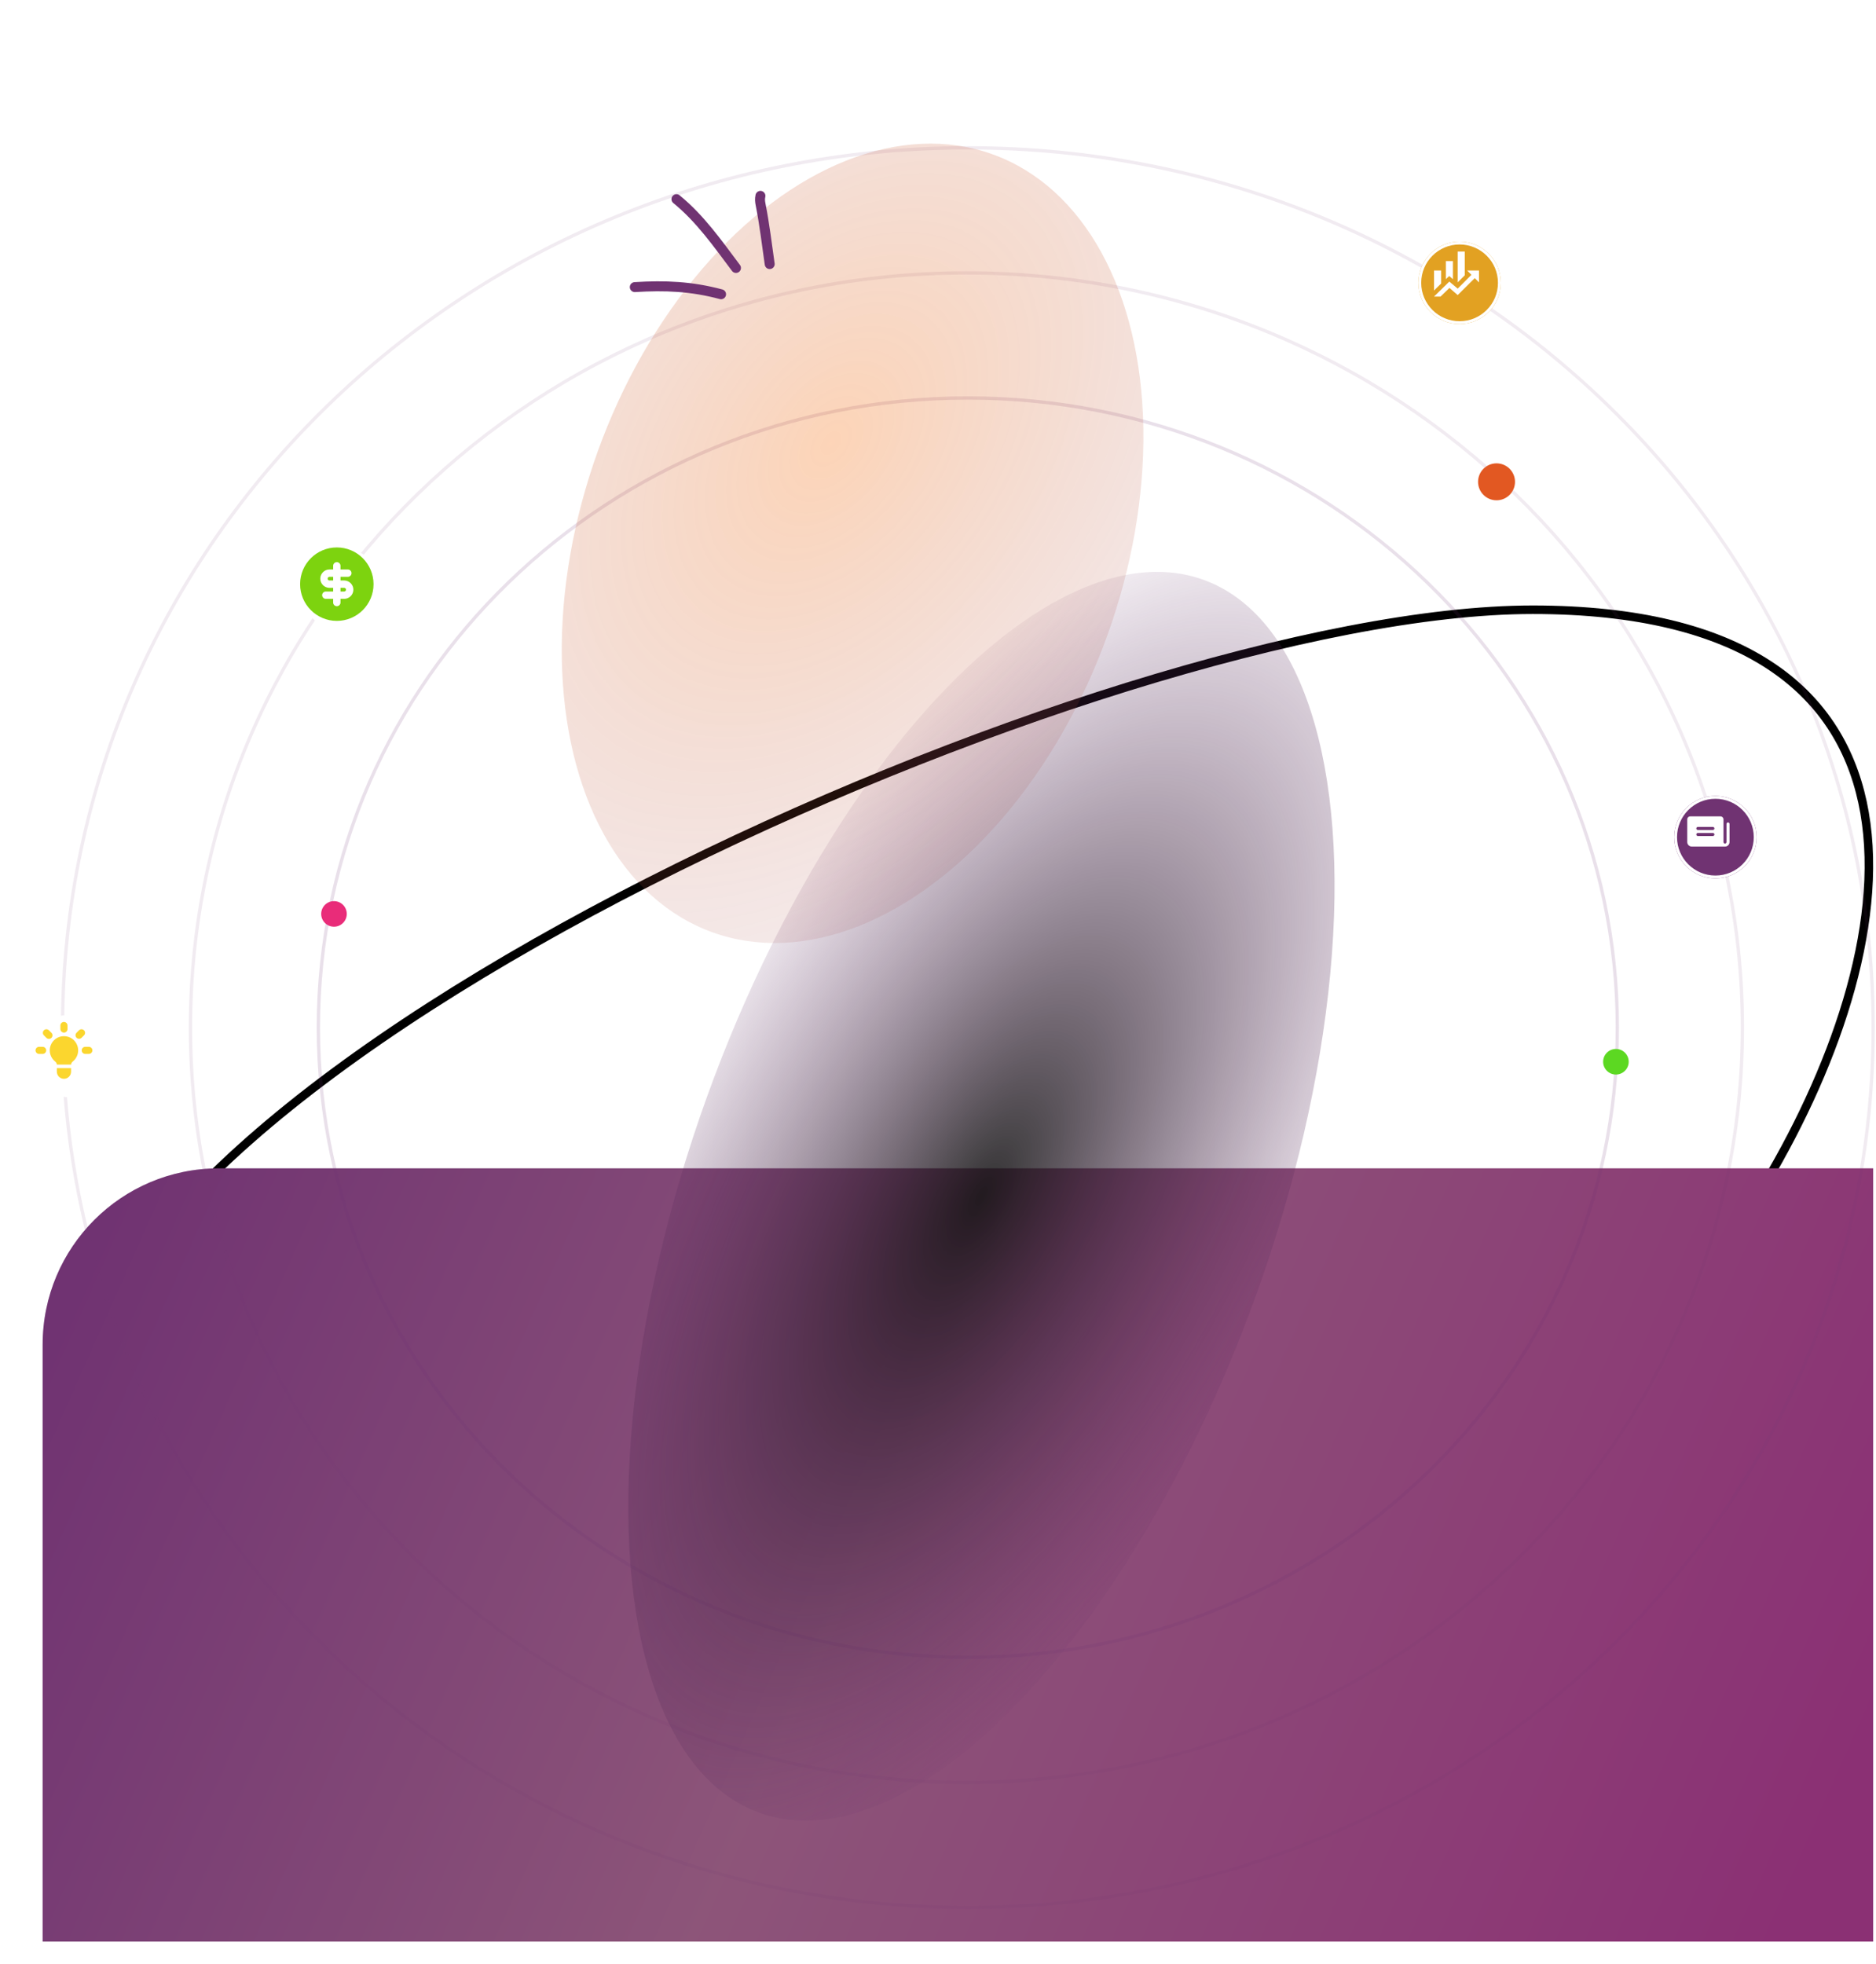 <svg width="660" height="691" viewBox="0 0 660 691" fill="none" xmlns="http://www.w3.org/2000/svg">
<path d="M620.78 416.687C610.15 433.024 600.527 448.456 591.536 462.947C590.415 464.755 589.303 466.548 588.201 468.326C580.459 480.813 573.171 492.568 566.073 503.588C549.854 528.77 534.688 550.017 517.544 567.173C483.365 601.375 441.157 619.494 366.534 619.494C291.593 619.494 207.141 617.484 141.447 600.671C108.603 592.265 80.59 580.193 60.81 562.94C41.084 545.734 29.5 523.343 29.5 494.078C29.5 465.053 51.62 433.011 87.8 401.123C123.893 369.311 173.63 337.957 228.105 310.285C282.571 282.619 341.714 258.662 396.584 241.626C451.479 224.581 501.995 214.494 539.235 214.494C576.522 214.494 603.428 221.688 622.037 233.706C640.607 245.698 651.035 262.569 655.261 282.22C663.743 321.661 647.231 372.355 620.78 416.687Z" stroke="black" stroke-width="3"/>
<path d="M15 472.995C15 438.753 42.758 410.995 77 410.995H659V682.995H15V472.995Z" fill="url(#paint0_linear_80_969)"/>
<path d="M15 472.995C15 438.753 42.758 410.995 77 410.995H659V682.995H15V472.995Z" fill="url(#paint1_linear_80_969)" fill-opacity="0.2"/>
<path opacity="0.3" d="M340.5 582.998C466.697 582.998 569 483.829 569 361.498C569 239.167 466.697 139.998 340.5 139.998C214.303 139.998 112 239.167 112 361.498C112 483.829 214.303 582.998 340.5 582.998Z" stroke="#703372" stroke-opacity="0.5" stroke-width="1.161"/>
<path opacity="0.2" d="M340 626.998C490.774 626.998 613 508.13 613 361.498C613 214.866 490.774 95.998 340 95.998C189.226 95.998 67 214.866 67 361.498C67 508.13 189.226 626.998 340 626.998Z" stroke="#703372" stroke-opacity="0.5" stroke-width="1.161"/>
<path opacity="0.2" d="M340.5 670.998C516.403 670.998 659 532.43 659 361.498C659 190.566 516.403 51.998 340.5 51.998C164.597 51.998 22 190.566 22 361.498C22 532.43 164.597 670.998 340.5 670.998Z" stroke="#703372" stroke-opacity="0.5" stroke-width="1.161"/>
<g filter="url(#filter0_d_80_969)">
<circle cx="118.5" cy="205.494" r="14.5" fill="white"/>
</g>
<g clip-path="url(#clip0_80_969)">
<path d="M118.5 192.578C125.634 192.578 131.416 198.36 131.416 205.494C131.416 212.628 125.634 218.411 118.5 218.411C111.366 218.411 105.583 212.628 105.583 205.494C105.583 198.36 111.366 192.578 118.5 192.578ZM118.5 197.744C118.183 197.744 117.878 197.86 117.642 198.071C117.405 198.281 117.254 198.571 117.217 198.885L117.208 199.036V200.328H115.916C115.077 200.326 114.27 200.651 113.666 201.234C113.062 201.817 112.709 202.612 112.681 203.451C112.654 204.29 112.954 205.107 113.518 205.728C114.083 206.349 114.867 206.726 115.705 206.78L115.916 206.786H117.208V208.078H114.625C114.295 208.078 113.979 208.204 113.739 208.43C113.5 208.656 113.356 208.965 113.337 209.294C113.317 209.622 113.424 209.946 113.636 210.198C113.847 210.451 114.147 210.613 114.474 210.652L114.625 210.661H117.208V211.953C117.208 212.282 117.334 212.599 117.56 212.838C117.786 213.077 118.095 213.221 118.424 213.241C118.753 213.26 119.076 213.153 119.329 212.942C119.581 212.73 119.743 212.431 119.782 212.104L119.791 211.953V210.661H121.083C121.922 210.663 122.73 210.338 123.334 209.755C123.938 209.172 124.291 208.377 124.318 207.538C124.346 206.699 124.046 205.882 123.481 205.261C122.917 204.639 122.133 204.262 121.295 204.209L121.083 204.203H119.791V202.911H122.375C122.704 202.911 123.021 202.785 123.26 202.559C123.499 202.333 123.643 202.024 123.663 201.695C123.682 201.366 123.575 201.043 123.364 200.79C123.152 200.538 122.853 200.376 122.526 200.337L122.375 200.328H119.791V199.036C119.791 198.693 119.655 198.365 119.413 198.123C119.171 197.88 118.842 197.744 118.5 197.744ZM121.083 206.786C121.254 206.786 121.419 206.854 121.54 206.975C121.661 207.096 121.729 207.261 121.729 207.432C121.729 207.603 121.661 207.767 121.54 207.888C121.419 208.01 121.254 208.078 121.083 208.078H119.791V206.786H121.083ZM117.208 202.911V204.203H115.916C115.745 204.203 115.581 204.135 115.46 204.013C115.339 203.892 115.271 203.728 115.271 203.557C115.271 203.386 115.339 203.221 115.46 203.1C115.581 202.979 115.745 202.911 115.916 202.911H117.208Z" fill="#7DD30F"/>
</g>
<g filter="url(#filter1_d_80_969)">
<circle cx="511.5" cy="97.499" r="14.5" fill="#E2A122"/>
<circle cx="511.5" cy="97.499" r="14" stroke="white"/>
</g>
<path d="M507 99.749L504.5 102.199V95.165H507M511.167 98.215L509.858 97.099L508.667 98.198V91.832H511.167M515.333 96.832L512.833 99.332V88.499H515.333M517.675 96.674L516.167 95.165H520.333V99.332L518.842 97.84L512.833 103.799L509.942 101.282L506.792 104.332H504.5L509.892 99.049L512.833 101.532" fill="white"/>
<g filter="url(#filter2_d_80_969)">
<circle cx="601.5" cy="292.495" r="14.5" fill="#703372"/>
<circle cx="601.5" cy="292.495" r="14" stroke="white"/>
</g>
<path d="M594.656 287.182H605.281C605.563 287.182 605.833 287.294 606.033 287.493C606.232 287.693 606.344 287.963 606.344 288.245V296.213C606.344 296.354 606.4 296.489 606.499 296.589C606.599 296.689 606.734 296.745 606.875 296.745C607.016 296.745 607.151 296.689 607.251 296.589C607.35 296.489 607.406 296.354 607.406 296.213V289.838C607.406 289.697 607.462 289.562 607.562 289.463C607.661 289.363 607.797 289.307 607.938 289.307C608.078 289.307 608.214 289.363 608.313 289.463C608.413 289.562 608.469 289.697 608.469 289.838V296.213C608.469 296.636 608.301 297.041 608.002 297.34C607.703 297.639 607.298 297.807 606.875 297.807H595.188C594.765 297.805 594.361 297.637 594.062 297.338C593.764 297.04 593.595 296.636 593.594 296.213V288.245C593.594 287.963 593.706 287.693 593.905 287.493C594.104 287.294 594.374 287.182 594.656 287.182V287.182ZM597.312 294.088H602.625C602.766 294.088 602.901 294.032 603.001 293.933C603.1 293.833 603.156 293.698 603.156 293.557C603.156 293.416 603.1 293.281 603.001 293.181C602.901 293.082 602.766 293.026 602.625 293.026H597.312C597.172 293.026 597.036 293.082 596.937 293.181C596.837 293.281 596.781 293.416 596.781 293.557C596.781 293.698 596.837 293.833 596.937 293.933C597.036 294.032 597.172 294.088 597.312 294.088ZM597.312 291.963H602.625C602.766 291.963 602.901 291.907 603.001 291.808C603.1 291.708 603.156 291.573 603.156 291.432C603.156 291.291 603.1 291.156 603.001 291.056C602.901 290.957 602.766 290.901 602.625 290.901H597.312C597.172 290.901 597.036 290.957 596.937 291.056C596.837 291.156 596.781 291.291 596.781 291.432C596.781 291.573 596.837 291.708 596.937 291.808C597.036 291.907 597.172 291.963 597.312 291.963Z" fill="white"/>
<circle cx="526.5" cy="169.494" r="6.5" fill="#E25822"/>
<circle cx="117.5" cy="321.495" r="4.5" fill="#E92C79"/>
<circle cx="568.5" cy="373.495" r="4.5" fill="#5CD822"/>
<g filter="url(#filter3_d_80_969)">
<circle cx="22.5" cy="369.495" r="14.5" fill="white"/>
</g>
<path d="M23.75 360.745C23.75 360.413 23.618 360.095 23.384 359.861C23.149 359.626 22.831 359.495 22.5 359.495C22.169 359.495 21.851 359.626 21.616 359.861C21.382 360.095 21.25 360.413 21.25 360.745V361.995C21.25 362.326 21.382 362.644 21.616 362.879C21.851 363.113 22.169 363.245 22.5 363.245C22.831 363.245 23.149 363.113 23.384 362.879C23.618 362.644 23.75 362.326 23.75 361.995V360.745ZM29.571 364.191C29.799 363.955 29.925 363.639 29.922 363.312C29.919 362.984 29.788 362.67 29.556 362.439C29.324 362.207 29.011 362.075 28.683 362.073C28.355 362.07 28.04 362.196 27.804 362.423L26.92 363.307C26.692 363.543 26.566 363.859 26.569 364.186C26.572 364.514 26.703 364.828 26.935 365.059C27.167 365.291 27.48 365.423 27.808 365.425C28.136 365.428 28.452 365.302 28.688 365.075L29.571 364.191ZM32.5 369.495C32.5 369.826 32.368 370.144 32.134 370.379C31.899 370.613 31.581 370.745 31.25 370.745H30C29.669 370.745 29.351 370.613 29.116 370.379C28.882 370.144 28.75 369.826 28.75 369.495C28.75 369.163 28.882 368.845 29.116 368.611C29.351 368.376 29.669 368.245 30 368.245H31.25C31.581 368.245 31.899 368.376 32.134 368.611C32.368 368.845 32.5 369.163 32.5 369.495ZM16.312 365.075C16.428 365.194 16.566 365.289 16.718 365.355C16.871 365.42 17.035 365.455 17.201 365.456C17.367 365.458 17.531 365.426 17.685 365.363C17.839 365.3 17.978 365.207 18.096 365.09C18.213 364.973 18.306 364.833 18.369 364.68C18.431 364.526 18.463 364.361 18.462 364.195C18.46 364.029 18.426 363.865 18.36 363.713C18.295 363.56 18.199 363.422 18.08 363.307L17.196 362.423C16.96 362.196 16.645 362.07 16.317 362.073C15.989 362.075 15.676 362.207 15.444 362.439C15.212 362.67 15.081 362.984 15.078 363.312C15.075 363.639 15.201 363.955 15.429 364.191L16.312 365.075V365.075ZM16.25 369.495C16.25 369.826 16.118 370.144 15.884 370.379C15.649 370.613 15.332 370.745 15 370.745H13.75C13.418 370.745 13.101 370.613 12.866 370.379C12.632 370.144 12.5 369.826 12.5 369.495C12.5 369.163 12.632 368.845 12.866 368.611C13.101 368.376 13.418 368.245 13.75 368.245H15C15.332 368.245 15.649 368.376 15.884 368.611C16.118 368.845 16.25 369.163 16.25 369.495ZM20 376.995V375.745H25V376.995C25 377.658 24.737 378.294 24.268 378.762C23.799 379.231 23.163 379.495 22.5 379.495C21.837 379.495 21.201 379.231 20.732 378.762C20.263 378.294 20 377.658 20 376.995V376.995ZM25 374.495C25.019 374.07 25.26 373.687 25.596 373.421C26.412 372.777 27.007 371.896 27.299 370.899C27.591 369.901 27.564 368.838 27.224 367.856C26.883 366.875 26.245 366.023 25.399 365.421C24.552 364.819 23.539 364.495 22.5 364.495C21.461 364.495 20.448 364.819 19.601 365.421C18.755 366.023 18.117 366.875 17.776 367.856C17.436 368.838 17.409 369.901 17.701 370.899C17.993 371.896 18.588 372.777 19.404 373.421C19.741 373.687 19.981 374.07 19.999 374.495H25.001H25Z" fill="#FBD62E"/>
<g filter="url(#filter4_f_80_969)">
<ellipse cx="345.277" cy="420.818" rx="230.501" ry="102.698" transform="rotate(-70.195 345.277 420.818)" fill="url(#paint2_radial_80_969)"/>
</g>
<g filter="url(#filter5_f_80_969)">
<ellipse cx="299.946" cy="191.131" rx="145.442" ry="95.305" transform="rotate(-70.195 299.946 191.131)" fill="url(#paint3_radial_80_969)" fill-opacity="0.3"/>
</g>
<path d="M270.789 92.895C269.786 85.935 268.969 78.905 267.598 72.004C267.368 70.842 267.279 70.034 267.527 68.896" stroke="#703372" stroke-width="3.5" stroke-linecap="round"/>
<path d="M258.926 94.258C252.468 85.667 246.36 76.883 237.984 70.066" stroke="#703372" stroke-width="3.5" stroke-linecap="round"/>
<path d="M253.68 103.515C243.21 100.718 234.03 100.331 223.325 100.997" stroke="#703372" stroke-width="3.5" stroke-linecap="round"/>
<defs>
<filter id="filter0_d_80_969" x="96" y="182.994" width="49" height="49" filterUnits="userSpaceOnUse" color-interpolation-filters="sRGB">
<feFlood flood-opacity="0" result="BackgroundImageFix"/>
<feColorMatrix in="SourceAlpha" type="matrix" values="0 0 0 0 0 0 0 0 0 0 0 0 0 0 0 0 0 0 127 0" result="hardAlpha"/>
<feOffset dx="2" dy="2"/>
<feGaussianBlur stdDeviation="5"/>
<feComposite in2="hardAlpha" operator="out"/>
<feColorMatrix type="matrix" values="0 0 0 0 0 0 0 0 0 0 0 0 0 0 0 0 0 0 0.2 0"/>
<feBlend mode="normal" in2="BackgroundImageFix" result="effect1_dropShadow_80_969"/>
<feBlend mode="normal" in="SourceGraphic" in2="effect1_dropShadow_80_969" result="shape"/>
</filter>
<filter id="filter1_d_80_969" x="489" y="74.999" width="49" height="49" filterUnits="userSpaceOnUse" color-interpolation-filters="sRGB">
<feFlood flood-opacity="0" result="BackgroundImageFix"/>
<feColorMatrix in="SourceAlpha" type="matrix" values="0 0 0 0 0 0 0 0 0 0 0 0 0 0 0 0 0 0 127 0" result="hardAlpha"/>
<feOffset dx="2" dy="2"/>
<feGaussianBlur stdDeviation="5"/>
<feComposite in2="hardAlpha" operator="out"/>
<feColorMatrix type="matrix" values="0 0 0 0 0 0 0 0 0 0 0 0 0 0 0 0 0 0 0.2 0"/>
<feBlend mode="normal" in2="BackgroundImageFix" result="effect1_dropShadow_80_969"/>
<feBlend mode="normal" in="SourceGraphic" in2="effect1_dropShadow_80_969" result="shape"/>
</filter>
<filter id="filter2_d_80_969" x="579" y="269.995" width="49" height="49" filterUnits="userSpaceOnUse" color-interpolation-filters="sRGB">
<feFlood flood-opacity="0" result="BackgroundImageFix"/>
<feColorMatrix in="SourceAlpha" type="matrix" values="0 0 0 0 0 0 0 0 0 0 0 0 0 0 0 0 0 0 127 0" result="hardAlpha"/>
<feOffset dx="2" dy="2"/>
<feGaussianBlur stdDeviation="5"/>
<feComposite in2="hardAlpha" operator="out"/>
<feColorMatrix type="matrix" values="0 0 0 0 0 0 0 0 0 0 0 0 0 0 0 0 0 0 0.2 0"/>
<feBlend mode="normal" in2="BackgroundImageFix" result="effect1_dropShadow_80_969"/>
<feBlend mode="normal" in="SourceGraphic" in2="effect1_dropShadow_80_969" result="shape"/>
</filter>
<filter id="filter3_d_80_969" x="0" y="346.995" width="49" height="49" filterUnits="userSpaceOnUse" color-interpolation-filters="sRGB">
<feFlood flood-opacity="0" result="BackgroundImageFix"/>
<feColorMatrix in="SourceAlpha" type="matrix" values="0 0 0 0 0 0 0 0 0 0 0 0 0 0 0 0 0 0 127 0" result="hardAlpha"/>
<feOffset dx="2" dy="2"/>
<feGaussianBlur stdDeviation="5"/>
<feComposite in2="hardAlpha" operator="out"/>
<feColorMatrix type="matrix" values="0 0 0 0 0 0 0 0 0 0 0 0 0 0 0 0 0 0 0.2 0"/>
<feBlend mode="normal" in2="BackgroundImageFix" result="effect1_dropShadow_80_969"/>
<feBlend mode="normal" in="SourceGraphic" in2="effect1_dropShadow_80_969" result="shape"/>
</filter>
<filter id="filter4_f_80_969" x="171.033" y="151.144" width="348.488" height="539.347" filterUnits="userSpaceOnUse" color-interpolation-filters="sRGB">
<feFlood flood-opacity="0" result="BackgroundImageFix"/>
<feBlend mode="normal" in="SourceGraphic" in2="BackgroundImageFix" result="shape"/>
<feGaussianBlur stdDeviation="25" result="effect1_foregroundBlur_80_969"/>
</filter>
<filter id="filter5_f_80_969" x="147.611" y="0.5" width="304.67" height="381.26" filterUnits="userSpaceOnUse" color-interpolation-filters="sRGB">
<feFlood flood-opacity="0" result="BackgroundImageFix"/>
<feBlend mode="normal" in="SourceGraphic" in2="BackgroundImageFix" result="shape"/>
<feGaussianBlur stdDeviation="25" result="effect1_foregroundBlur_80_969"/>
</filter>
<linearGradient id="paint0_linear_80_969" x1="148" y1="431.495" x2="337" y2="682.995" gradientUnits="userSpaceOnUse">
<stop stop-color="#703372"/>
<stop offset="1" stop-color="#703372"/>
</linearGradient>
<linearGradient id="paint1_linear_80_969" x1="48.5" y1="410.995" x2="659" y2="682.995" gradientUnits="userSpaceOnUse">
<stop stop-color="#703372"/>
<stop offset="0.43" stop-color="#FDDB96"/>
<stop offset="0.948" stop-color="#F6257E"/>
</linearGradient>
<radialGradient id="paint2_radial_80_969" cx="0" cy="0" r="1" gradientUnits="userSpaceOnUse" gradientTransform="translate(345.277 420.818) rotate(99.409) scale(130.443 290.766)">
<stop stop-color="#111111" stop-opacity="0.86"/>
<stop offset="1" stop-color="#703372" stop-opacity="0"/>
</radialGradient>
<radialGradient id="paint3_radial_80_969" cx="0" cy="0" r="1" gradientUnits="userSpaceOnUse" gradientTransform="translate(330.649 172.039) rotate(107.136) scale(231.337 355.729)">
<stop stop-color="#F7700F"/>
<stop offset="1" stop-color="#703372" stop-opacity="0"/>
</radialGradient>
<clipPath id="clip0_80_969">
<rect width="31" height="31" fill="white" transform="translate(103 189.994)"/>
</clipPath>
</defs>
</svg>
